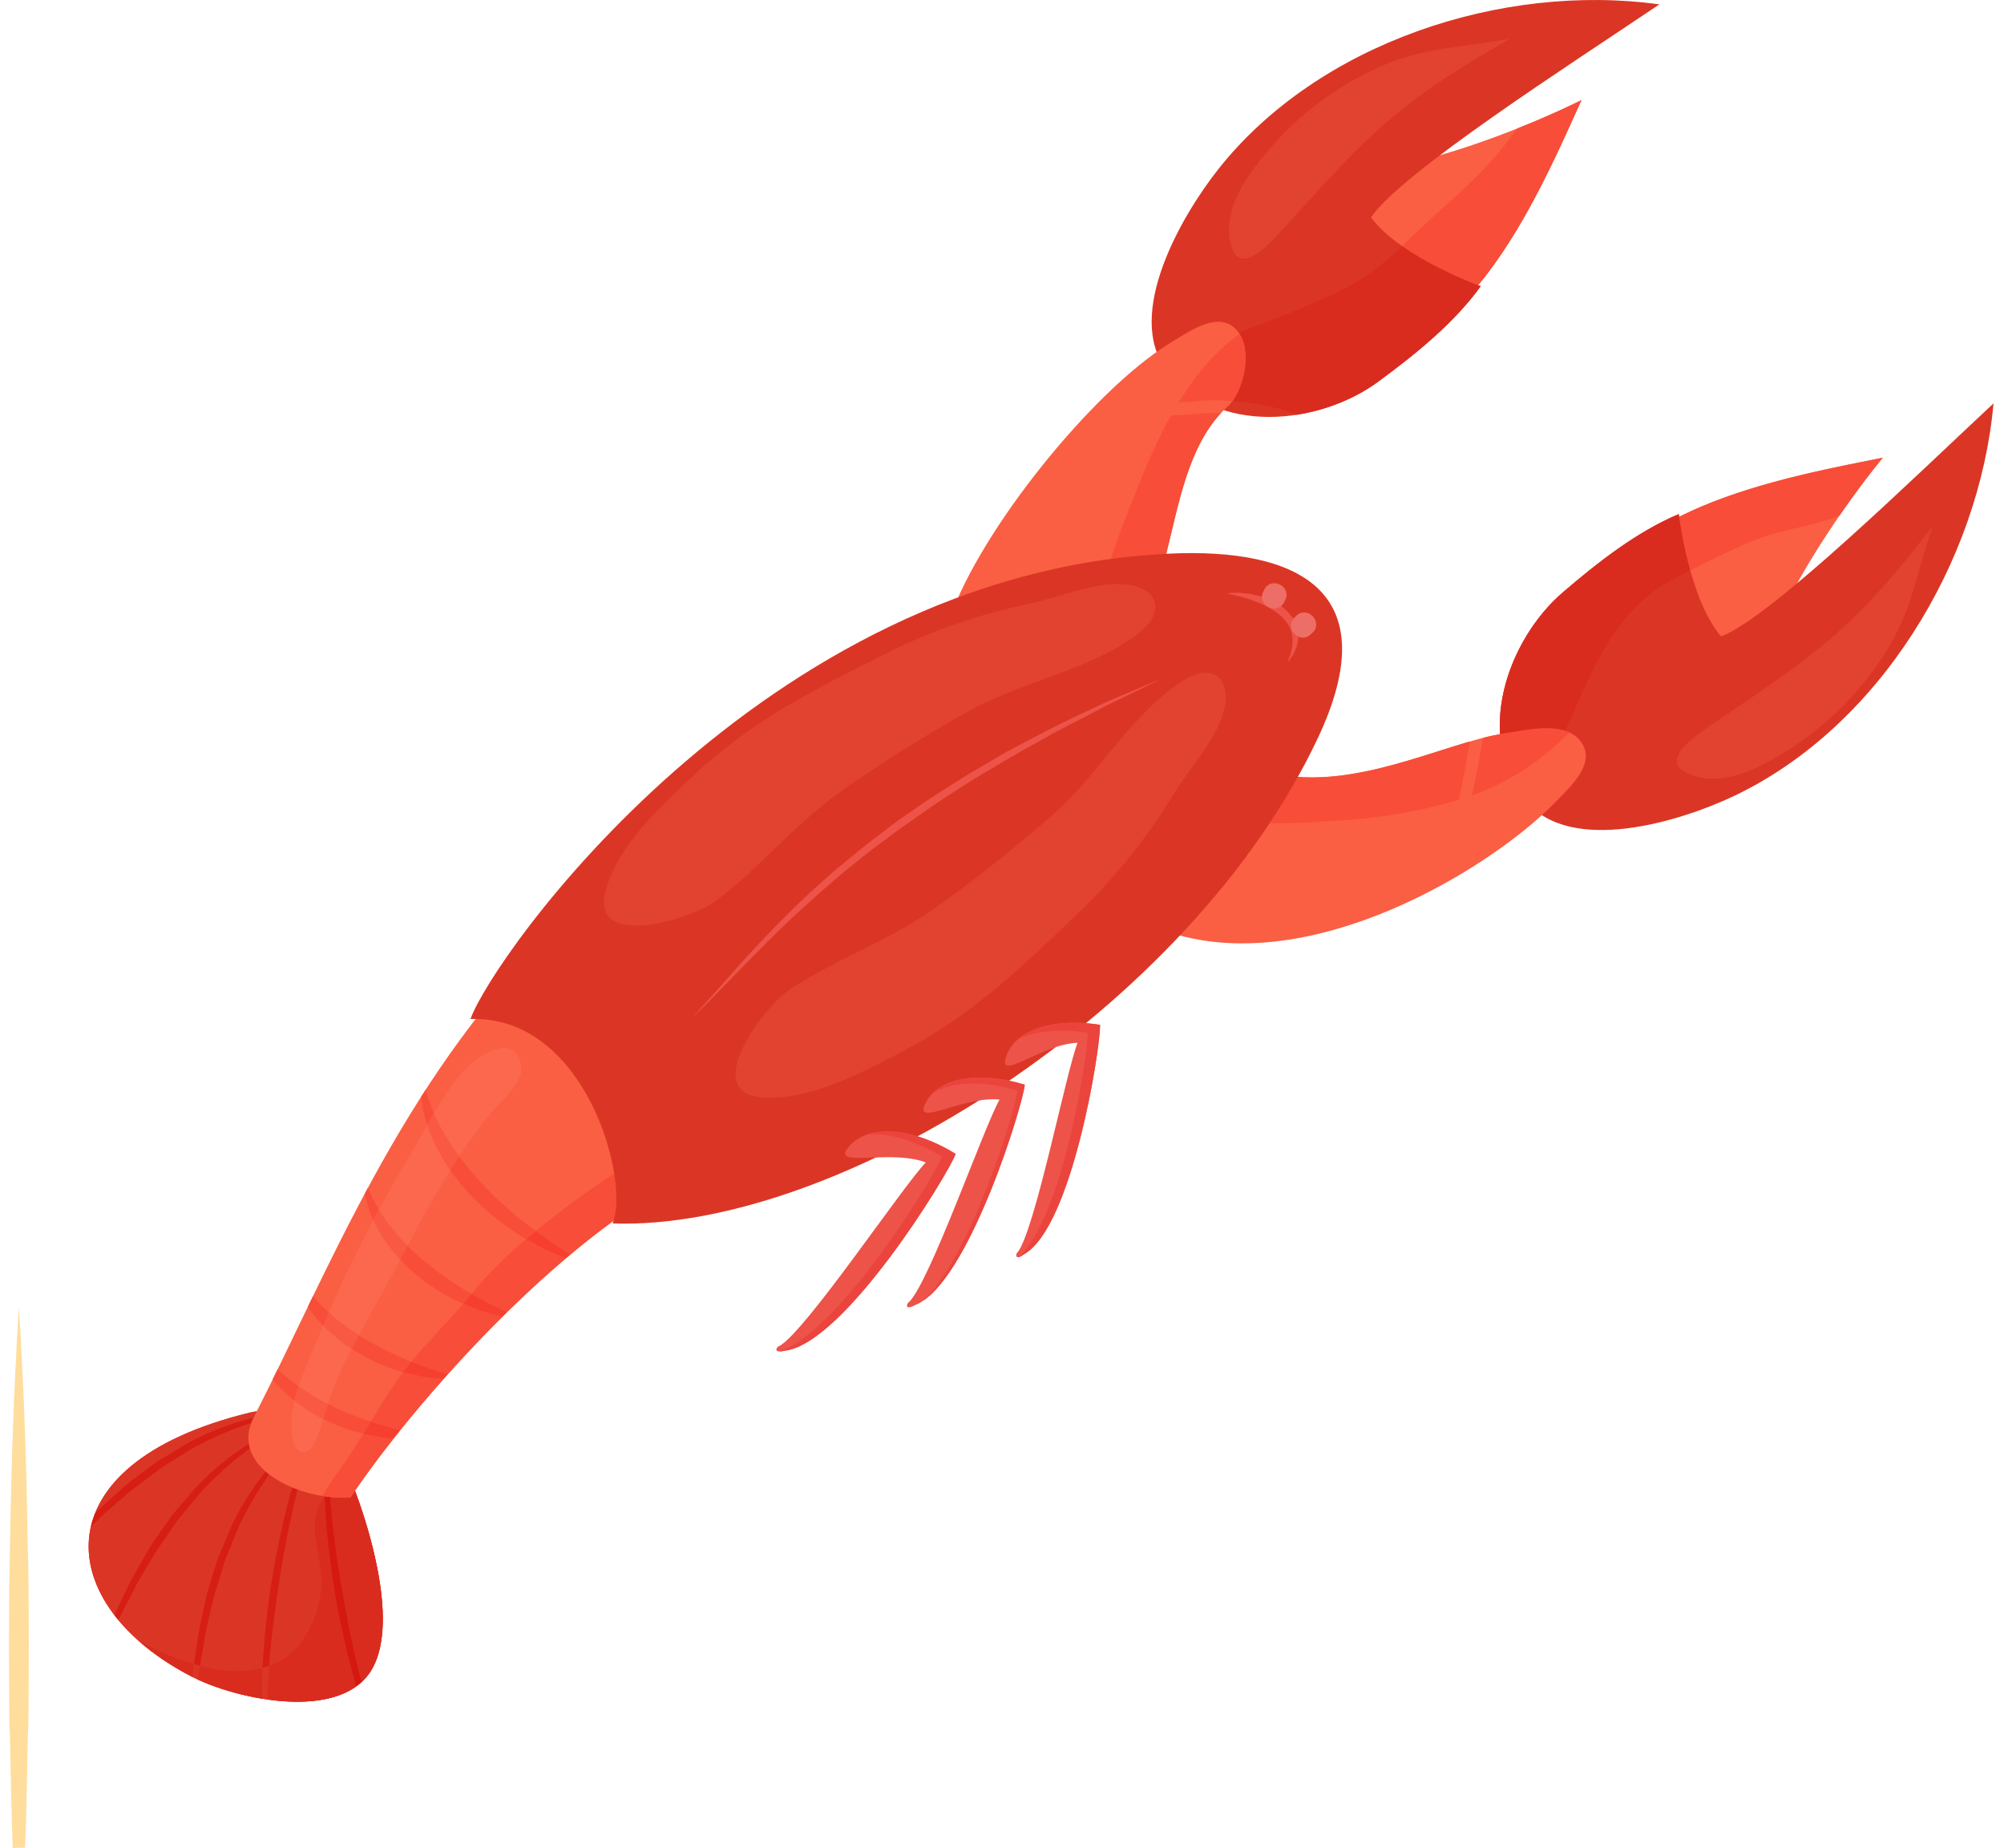 <svg width="154" height="142" viewBox="0 0 154 142" fill="none" xmlns="http://www.w3.org/2000/svg">
<path d="M0.778 134.009C0.825 136.881 0.893 139.589 0.977 141.979L1.029 141.981C1.333 141.981 1.631 141.967 1.928 141.955C2.011 139.569 2.079 136.873 2.125 134.009C2.145 132.367 2.192 133.383 2.192 131.66C2.199 129.938 2.208 128.191 2.216 126.439C2.208 124.692 2.198 122.943 2.191 121.22C2.167 119.498 2.145 119.835 2.124 118.195C2.07 114.917 1.988 111.856 1.889 109.233C1.803 106.608 1.666 104.423 1.601 102.891C1.519 101.362 1.452 100.487 1.452 100.487C1.452 100.487 1.385 101.362 1.303 102.891C1.238 104.423 1.101 106.608 1.015 109.233C0.916 111.856 0.834 114.917 0.78 118.195C0.759 119.835 0.69 122.943 0.713 121.22C0.717 120.531 0.709 122.281 0.688 126.439C0.696 128.191 0.704 129.938 0.713 131.66C0.713 133.383 0.759 132.367 0.778 134.009Z" fill="#FFDD9C"/>
<path d="M28.162 128.847C25.398 132.133 18.042 130.506 14.798 128.849C4.101 123.39 2.817 112.521 19.203 108.534C22.795 107.659 26.01 111.155 27.264 114.492C28.501 117.781 30.888 125.606 28.162 128.847Z" fill="#F61D27"/>
<path d="M28.162 128.847C25.398 132.133 18.042 130.506 14.798 128.849C4.101 123.39 2.817 112.521 19.203 108.534C22.795 107.659 26.01 111.155 27.264 114.492C28.501 117.781 30.888 125.606 28.162 128.847Z" fill="#DB3625"/>
<path d="M6.985 117.31C7.067 116.948 7.184 116.59 7.327 116.237C7.808 115.76 8.331 115.303 8.855 114.836C9.182 114.55 9.504 114.251 9.842 113.967C10.194 113.697 10.548 113.43 10.903 113.159C11.262 112.896 11.62 112.632 11.977 112.369C12.34 112.12 12.72 111.913 13.089 111.685C13.459 111.462 13.827 111.242 14.19 111.023L14.461 110.86L14.528 110.818L14.611 110.775L14.753 110.705C14.942 110.611 15.129 110.516 15.316 110.424C16.062 110.053 16.811 109.756 17.53 109.509C17.886 109.371 18.245 109.275 18.587 109.172C18.894 109.075 19.192 108.992 19.486 108.926C19.417 109.063 19.357 109.199 19.307 109.333C19.108 109.394 18.908 109.463 18.704 109.538C18.371 109.652 18.027 109.766 17.683 109.918C16.989 110.19 16.274 110.525 15.546 110.887C15.366 110.982 15.183 111.075 14.999 111.172L14.862 111.243L14.805 111.273L14.739 111.315L14.47 111.482C14.11 111.707 13.747 111.935 13.379 112.161C13.016 112.394 12.634 112.61 12.283 112.862C11.939 113.124 11.594 113.386 11.249 113.648C10.901 113.905 10.552 114.162 10.205 114.418C9.871 114.69 9.548 114.979 9.222 115.259C8.573 115.821 7.922 116.358 7.352 116.951C7.232 117.075 7.108 117.189 6.985 117.31Z" fill="#D71E15"/>
<path d="M9.097 124.469C8.992 124.343 8.892 124.215 8.794 124.086C9.076 123.443 9.401 122.779 9.737 122.096C10.082 121.343 10.524 120.608 10.957 119.853C11.176 119.478 11.388 119.094 11.618 118.719C11.868 118.352 12.12 117.984 12.372 117.617C12.629 117.255 12.886 116.891 13.143 116.53C13.407 116.178 13.705 115.863 13.98 115.53C14.263 115.2 14.54 114.876 14.816 114.553L15.022 114.312L15.073 114.253L15.139 114.186L15.251 114.074C15.4 113.923 15.549 113.777 15.697 113.63C16.288 113.044 16.904 112.525 17.51 112.062C17.804 111.821 18.112 111.615 18.406 111.411C18.647 111.236 18.884 111.074 19.122 110.928C19.142 111.052 19.169 111.172 19.204 111.292C19.013 111.425 18.823 111.567 18.63 111.721C18.354 111.935 18.06 112.152 17.782 112.401C17.209 112.882 16.639 113.424 16.062 113.995C15.918 114.142 15.778 114.291 15.633 114.44L15.524 114.55L15.479 114.597L15.429 114.657L15.226 114.901C14.957 115.226 14.683 115.555 14.407 115.887C14.136 116.225 13.84 116.549 13.586 116.899C13.343 117.257 13.099 117.614 12.853 117.972C12.604 118.324 12.354 118.678 12.106 119.031C11.874 119.396 11.658 119.771 11.438 120.139C10.998 120.878 10.55 121.593 10.198 122.334C9.835 123.069 9.445 123.755 9.116 124.434L9.097 124.469Z" fill="#D71E15"/>
<path d="M15.37 127.982C15.217 127.942 15.065 127.9 14.913 127.855C14.979 127.332 15.06 126.792 15.14 126.241C15.239 125.419 15.438 124.586 15.619 123.736C15.715 123.311 15.798 122.882 15.901 122.45C16.027 122.028 16.156 121.599 16.284 121.175C16.419 120.75 16.553 120.325 16.685 119.902C16.83 119.488 17.017 119.094 17.179 118.693C17.346 118.296 17.513 117.899 17.676 117.511L17.8 117.218L17.83 117.145L17.871 117.063L17.945 116.921C18.042 116.732 18.137 116.546 18.232 116.36C18.617 115.623 19.047 114.943 19.482 114.317C19.687 113.995 19.92 113.706 20.137 113.423C20.227 113.298 20.319 113.178 20.411 113.062C20.502 113.141 20.595 113.218 20.692 113.292C20.609 113.408 20.527 113.527 20.445 113.649C20.248 113.938 20.034 114.232 19.846 114.556C19.446 115.187 19.067 115.879 18.692 116.6C18.603 116.784 18.511 116.968 18.419 117.152L18.351 117.292L18.321 117.349L18.293 117.422L18.173 117.716C18.017 118.107 17.856 118.505 17.695 118.906C17.54 119.31 17.357 119.708 17.222 120.119C17.098 120.533 16.975 120.949 16.852 121.363C16.721 121.777 16.592 122.19 16.462 122.6C16.353 123.02 16.262 123.443 16.165 123.861C15.971 124.695 15.763 125.516 15.654 126.327C15.568 126.897 15.463 127.447 15.37 127.982Z" fill="#D71E15"/>
<path d="M20.166 128.147C20.178 127.884 20.193 127.619 20.213 127.351C20.327 125.646 20.523 123.833 20.782 122.028C21.066 120.226 21.411 118.436 21.8 116.771C22.002 115.902 22.227 115.07 22.46 114.289C22.593 114.344 22.728 114.395 22.866 114.445C22.861 114.464 22.856 114.483 22.852 114.501C22.662 115.258 22.493 116.057 22.307 116.886C21.944 118.542 21.63 120.326 21.374 122.117C21.093 123.904 20.871 125.701 20.729 127.391C20.715 127.593 20.7 127.792 20.685 127.99C20.514 128.05 20.34 128.101 20.166 128.147Z" fill="#D71E15"/>
<path d="M22.839 130.75C22.837 130.75 22.835 130.75 22.833 130.75C22.835 130.75 22.837 130.75 22.839 130.75ZM22.842 130.75C24.997 130.749 26.991 130.239 28.162 128.847C29.078 127.758 29.416 126.152 29.416 124.375C29.416 126.152 29.078 127.758 28.162 128.847C26.991 130.239 24.998 130.749 22.842 130.75ZM14.887 128.894C14.883 128.892 14.88 128.89 14.875 128.888C14.88 128.89 14.883 128.892 14.887 128.894ZM14.854 128.877C14.853 128.877 14.852 128.877 14.852 128.876C14.852 128.877 14.853 128.877 14.854 128.877Z" fill="#FDD2D4"/>
<path d="M22.839 130.75C22.837 130.75 22.835 130.75 22.833 130.75C19.945 130.748 16.768 129.833 14.886 128.894C14.883 128.892 14.88 128.89 14.875 128.888C14.868 128.884 14.861 128.881 14.854 128.877C14.853 128.877 14.852 128.877 14.852 128.876C14.834 128.867 14.816 128.858 14.798 128.849C13.185 128.025 11.792 127.079 10.635 126.05C10.957 126.221 11.281 126.39 11.607 126.548C12.628 127.039 13.75 127.512 14.913 127.855C14.881 128.109 14.852 128.36 14.829 128.607C14.82 128.687 14.814 128.769 14.805 128.852C14.931 128.917 15.068 128.981 15.207 129.045C15.225 128.916 15.242 128.791 15.261 128.659C15.294 128.436 15.33 128.211 15.37 127.982C16.315 128.229 17.279 128.382 18.231 128.382C18.885 128.382 19.534 128.31 20.166 128.147C20.141 128.719 20.13 129.279 20.129 129.817C20.129 130.056 20.136 130.282 20.137 130.515C20.272 130.535 20.407 130.558 20.542 130.575C20.547 130.329 20.554 130.084 20.566 129.828C20.593 129.237 20.638 128.622 20.685 127.99C20.862 127.929 21.038 127.86 21.212 127.782C23.273 126.863 24.465 124.21 24.68 122.155C24.898 120.064 23.652 117.691 24.458 115.837C24.591 115.532 24.757 115.239 24.95 114.966C24.952 114.966 24.953 114.966 24.954 114.966C24.983 115.919 25.043 116.942 25.151 118.005C25.323 119.707 25.577 121.512 25.89 123.309C26.23 125.102 26.634 126.878 27.076 128.529C27.171 128.884 27.271 129.229 27.375 129.57C27.523 129.462 27.662 129.347 27.795 129.226C27.725 128.951 27.653 128.68 27.579 128.398C27.164 126.754 26.792 124.983 26.48 123.201C26.141 121.423 25.863 119.635 25.667 117.949C25.576 117.106 25.476 116.292 25.411 115.519C25.395 115.351 25.38 115.183 25.367 115.019C25.721 115.056 26.073 115.076 26.419 115.076C26.592 115.076 26.763 115.07 26.932 115.061C27.044 114.892 27.16 114.718 27.282 114.539C28.104 116.736 29.414 120.886 29.416 124.375C29.416 126.152 29.078 127.758 28.162 128.847C26.991 130.239 24.997 130.749 22.842 130.75C22.841 130.75 22.84 130.75 22.839 130.75Z" fill="#D92C1F"/>
<path d="M27.375 129.57C27.271 129.229 27.171 128.884 27.076 128.529C26.634 126.878 26.23 125.102 25.89 123.308C25.577 121.512 25.323 119.707 25.152 118.005C25.043 116.942 24.983 115.919 24.955 114.966C25.092 114.986 25.23 115.004 25.367 115.019C25.38 115.183 25.395 115.351 25.411 115.519C25.476 116.292 25.576 117.106 25.667 117.949C25.863 119.635 26.141 121.423 26.48 123.201C26.792 124.983 27.164 126.754 27.579 128.398C27.653 128.68 27.725 128.951 27.795 129.225C27.662 129.347 27.523 129.462 27.375 129.57Z" fill="#D51911"/>
<path d="M19.503 108.891C17.552 112.703 22.887 115.295 26.932 115.061C31.798 107.667 47.262 89.773 58.68 88.507C61.305 88.215 57.357 85.503 56.116 82.815C54.949 80.29 44.181 69.896 42.148 71.923C30.763 83.268 25.194 97.785 19.503 108.891Z" fill="#FA5E43"/>
<path d="M43.497 96.674C43.496 96.673 43.495 96.673 43.495 96.673C43.605 96.579 43.715 96.487 43.825 96.395C43.825 96.395 43.825 96.395 43.825 96.396C43.715 96.487 43.606 96.582 43.497 96.674Z" fill="#FDD2D4"/>
<path d="M40.426 95.206C39.98 94.948 39.536 94.641 39.073 94.332C38.576 93.961 38.052 93.586 37.564 93.153C37.082 92.715 36.583 92.276 36.138 91.785C35.675 91.309 35.278 90.779 34.868 90.274C34.782 90.153 34.698 90.033 34.614 89.912C34.836 89.556 35.061 89.202 35.291 88.853C35.475 89.094 35.666 89.334 35.845 89.585C36.242 90.051 36.623 90.539 37.069 90.975C37.477 91.444 37.937 91.866 38.384 92.293C38.842 92.704 39.294 93.111 39.746 93.489C40.224 93.837 40.649 94.224 41.095 94.536C41.12 94.553 41.144 94.568 41.167 94.585C40.919 94.79 40.671 94.997 40.426 95.206ZM32.828 86.431C32.729 86.138 32.642 85.853 32.586 85.575C32.453 85.105 32.409 84.662 32.364 84.274V84.269C32.478 84.089 32.594 83.91 32.711 83.731C32.747 83.88 32.788 84.035 32.841 84.202C32.963 84.56 33.091 84.962 33.28 85.383C33.3 85.434 33.32 85.484 33.341 85.534C33.167 85.831 32.996 86.131 32.828 86.431Z" fill="#F84D38"/>
<path d="M34.077 105.967C34.076 105.967 34.075 105.967 34.075 105.967C34.187 105.842 34.299 105.715 34.412 105.589H34.413C34.301 105.716 34.188 105.843 34.077 105.967Z" fill="#FDD2D4"/>
<path d="M30.978 105.428C30.76 105.363 30.54 105.294 30.316 105.225C29.844 105.05 29.342 104.883 28.863 104.653C28.387 104.417 27.896 104.185 27.434 103.898C27.294 103.818 27.157 103.733 27.023 103.643C27.205 103.292 27.39 102.942 27.578 102.593C27.732 102.692 27.889 102.787 28.051 102.875C28.473 103.151 28.926 103.377 29.367 103.61C29.815 103.826 30.257 104.046 30.693 104.241C31.013 104.358 31.316 104.499 31.614 104.622C31.396 104.888 31.183 105.156 30.978 105.428ZM24.836 101.853C24.503 101.524 24.229 101.157 23.955 100.824C23.853 100.677 23.759 100.538 23.663 100.396C23.791 100.133 23.918 99.865 24.048 99.599C24.232 99.808 24.433 100.018 24.631 100.245C24.839 100.438 25.049 100.641 25.271 100.843C25.125 101.18 24.98 101.516 24.836 101.853Z" fill="#F84D38"/>
<path d="M38.635 101.146H38.632C38.743 101.035 38.856 100.924 38.969 100.813C38.97 100.814 38.971 100.814 38.971 100.814C38.858 100.923 38.747 101.036 38.635 101.146Z" fill="#FDD2D4"/>
<path d="M35.607 100.173C35.358 100.061 35.106 99.938 34.847 99.817C34.392 99.57 33.908 99.323 33.454 99.019C33.002 98.706 32.534 98.401 32.106 98.039C31.667 97.693 31.274 97.29 30.874 96.911C30.835 96.868 30.795 96.826 30.756 96.783C30.945 96.429 31.134 96.074 31.323 95.721C31.447 95.842 31.571 95.965 31.69 96.093C32.074 96.434 32.443 96.799 32.863 97.112C33.255 97.456 33.684 97.754 34.1 98.058C34.525 98.346 34.945 98.635 35.362 98.897C35.67 99.062 35.958 99.249 36.243 99.418C36.036 99.672 35.824 99.923 35.607 100.173ZM28.684 93.739C28.593 93.544 28.511 93.351 28.448 93.16C28.286 92.772 28.203 92.392 28.125 92.061C28.089 91.923 28.073 91.795 28.057 91.668C28.128 91.533 28.204 91.399 28.276 91.26C28.356 91.456 28.439 91.673 28.557 91.917C28.703 92.206 28.859 92.529 29.067 92.864C29.081 92.89 29.096 92.916 29.111 92.942C28.967 93.208 28.825 93.473 28.684 93.739Z" fill="#F84D38"/>
<path d="M30.247 110.536C30.245 110.536 30.245 110.536 30.243 110.536C30.413 110.321 30.586 110.102 30.763 109.883C30.587 110.103 30.416 110.321 30.247 110.536ZM20.957 105.986C20.957 105.986 20.957 105.985 20.956 105.985C20.994 105.909 21.031 105.833 21.069 105.757C21.032 105.833 20.994 105.909 20.957 105.986Z" fill="#FDD2D4"/>
<path d="M27.924 110.162C27.447 110.029 26.945 109.906 26.457 109.721C25.962 109.526 25.453 109.342 24.968 109.094C24.93 109.075 24.892 109.058 24.856 109.04C24.994 108.579 25.102 108.175 25.175 107.954C25.183 107.929 25.191 107.905 25.199 107.88C25.296 107.929 25.395 107.975 25.495 108.018C25.94 108.259 26.41 108.447 26.869 108.64C27.334 108.817 27.795 108.999 28.245 109.156C28.33 109.18 28.414 109.204 28.497 109.23C28.306 109.541 28.115 109.852 27.924 110.162ZM22.62 107.62C22.51 107.532 22.402 107.443 22.298 107.35C21.895 107.037 21.565 106.662 21.238 106.328C21.142 106.212 21.05 106.099 20.957 105.986C20.994 105.909 21.032 105.833 21.069 105.757C21.159 105.575 21.248 105.392 21.338 105.207C21.508 105.366 21.686 105.522 21.864 105.693C22.207 105.963 22.555 106.251 22.943 106.521C22.821 106.888 22.71 107.257 22.62 107.62Z" fill="#F84D38"/>
<path d="M26.434 115.075C25.893 115.074 25.336 115.028 24.781 114.937C25.257 114.087 25.829 113.304 26.225 112.75C26.819 111.917 27.375 111.045 27.924 110.162C27.933 110.165 27.943 110.167 27.953 110.17C28.446 110.273 28.922 110.385 29.38 110.44C29.681 110.475 29.965 110.506 30.243 110.536C28.883 112.257 27.756 113.81 26.932 115.061C26.769 115.07 26.602 115.075 26.434 115.075ZM30.763 109.883C30.388 109.8 29.992 109.664 29.564 109.565C29.218 109.476 28.865 109.344 28.497 109.23C29.127 108.203 29.759 107.173 30.433 106.184C30.608 105.929 30.79 105.677 30.978 105.428C31.228 105.501 31.473 105.567 31.714 105.616C32.166 105.712 32.59 105.809 32.989 105.853C33.388 105.903 33.753 105.937 34.075 105.967C32.876 107.318 31.764 108.638 30.763 109.883ZM34.411 105.59C34.329 105.566 34.249 105.544 34.159 105.515C33.857 105.413 33.519 105.297 33.147 105.185C32.779 105.069 32.392 104.9 31.974 104.762C31.855 104.72 31.735 104.672 31.614 104.622C32.871 103.095 34.312 101.666 35.607 100.173C35.811 100.266 36.015 100.351 36.217 100.423C36.663 100.588 37.081 100.751 37.48 100.858C37.879 100.968 38.246 101.057 38.571 101.136L38.632 101.146C37.147 102.618 35.729 104.119 34.411 105.59ZM38.968 100.814C38.886 100.778 38.808 100.741 38.717 100.702C38.424 100.551 38.095 100.385 37.732 100.217C37.373 100.045 37.001 99.817 36.595 99.613C36.477 99.554 36.36 99.487 36.243 99.418C36.248 99.412 36.253 99.406 36.258 99.4C37.502 97.87 38.921 96.492 40.426 95.206C40.478 95.236 40.53 95.264 40.581 95.293C41.081 95.566 41.544 95.834 41.995 96.037C42.445 96.243 42.861 96.42 43.23 96.577C43.323 96.615 43.406 96.642 43.494 96.673C41.944 97.985 40.425 99.384 38.968 100.814ZM43.825 96.396C43.703 96.32 43.58 96.245 43.445 96.162C43.121 95.939 42.755 95.689 42.353 95.43C41.972 95.184 41.591 94.874 41.167 94.585C41.75 94.105 42.344 93.638 42.943 93.179C44.319 92.121 45.738 91.116 47.2 90.181C47.427 91.644 47.411 92.928 47.153 93.798C46.035 94.606 44.922 95.478 43.825 96.396Z" fill="#F84D38"/>
<path d="M43.495 96.673C43.406 96.642 43.323 96.615 43.23 96.577C42.861 96.42 42.445 96.243 41.995 96.037C41.544 95.834 41.081 95.566 40.581 95.293C40.53 95.264 40.478 95.236 40.426 95.206C40.671 94.996 40.919 94.79 41.167 94.585C41.591 94.874 41.972 95.184 42.353 95.43C42.755 95.689 43.121 95.939 43.445 96.162C43.58 96.245 43.703 96.32 43.825 96.396C43.714 96.488 43.605 96.579 43.495 96.673Z" fill="#F63F2F"/>
<path d="M34.075 105.967C33.753 105.937 33.388 105.903 32.99 105.853C32.59 105.809 32.166 105.712 31.714 105.616C31.473 105.567 31.228 105.501 30.978 105.428C31.183 105.156 31.396 104.888 31.614 104.622C31.735 104.672 31.855 104.72 31.974 104.762C32.392 104.9 32.779 105.069 33.147 105.185C33.519 105.297 33.857 105.413 34.159 105.515C34.249 105.544 34.329 105.566 34.411 105.59C34.298 105.716 34.186 105.842 34.075 105.967Z" fill="#F63F2F"/>
<path d="M38.632 101.146L38.571 101.136C38.246 101.057 37.879 100.968 37.48 100.857C37.081 100.751 36.663 100.588 36.217 100.423C36.015 100.351 35.811 100.266 35.607 100.173C35.824 99.923 36.036 99.672 36.243 99.418C36.36 99.487 36.477 99.554 36.595 99.613C37.001 99.817 37.373 100.045 37.732 100.217C38.095 100.385 38.424 100.551 38.717 100.702C38.808 100.741 38.886 100.778 38.968 100.814C38.856 100.925 38.743 101.035 38.632 101.146Z" fill="#F63F2F"/>
<path d="M30.243 110.536C29.965 110.506 29.681 110.475 29.38 110.44C28.922 110.385 28.446 110.273 27.953 110.17C27.943 110.167 27.933 110.165 27.924 110.162C28.115 109.852 28.306 109.541 28.497 109.23C28.865 109.344 29.218 109.476 29.564 109.565C29.992 109.664 30.388 109.8 30.763 109.883C30.586 110.102 30.413 110.321 30.243 110.536Z" fill="#F63F2F"/>
<path d="M23.278 111.572C22.511 111.571 22.39 110.244 22.367 109.582C22.347 108.982 22.449 108.311 22.62 107.62C22.916 107.856 23.233 108.077 23.555 108.297C23.982 108.547 24.406 108.818 24.856 109.04C24.551 110.052 24.1 111.334 23.549 111.523C23.451 111.556 23.361 111.572 23.278 111.572ZM25.199 107.88C24.845 107.705 24.506 107.503 24.164 107.316C23.755 107.041 23.317 106.814 22.946 106.523C22.944 106.522 22.944 106.521 22.943 106.521C23.289 105.474 23.732 104.439 24.103 103.574C24.348 103 24.591 102.426 24.836 101.853C24.864 101.881 24.892 101.909 24.922 101.936C25.276 102.305 25.679 102.646 26.094 102.984C26.4 103.202 26.706 103.433 27.023 103.644C26.328 104.998 25.697 106.383 25.199 107.88ZM27.578 102.593C27.308 102.419 27.047 102.235 26.784 102.06C26.4 101.751 25.984 101.485 25.638 101.165C25.512 101.059 25.389 100.951 25.271 100.843C25.868 99.463 26.48 98.094 27.139 96.755C27.631 95.757 28.149 94.746 28.684 93.739C28.782 93.953 28.895 94.171 29.009 94.397C29.257 94.807 29.504 95.26 29.835 95.668C30.107 96.054 30.423 96.418 30.756 96.783C30.306 97.627 29.857 98.466 29.402 99.295C28.787 100.417 28.166 101.502 27.578 102.593ZM31.323 95.721C31.088 95.488 30.852 95.259 30.652 95.009C30.324 94.647 30.042 94.273 29.761 93.921C29.538 93.575 29.294 93.261 29.111 92.942C29.881 91.521 30.683 90.112 31.5 88.756C31.959 87.995 32.39 87.211 32.828 86.431C32.9 86.642 32.979 86.857 33.058 87.08C33.291 87.59 33.51 88.146 33.836 88.671C34.061 89.092 34.33 89.502 34.614 89.912C33.445 91.789 32.374 93.757 31.323 95.721ZM35.291 88.853C35.113 88.62 34.941 88.386 34.794 88.143C34.463 87.665 34.195 87.181 33.92 86.725C33.723 86.307 33.5 85.917 33.341 85.534C34.016 84.373 34.741 83.247 35.634 82.248C36.22 81.591 37.649 80.516 38.736 80.516C39.375 80.516 39.896 80.888 40.056 81.938C40.244 83.176 38.454 84.655 37.711 85.548C36.848 86.592 36.047 87.701 35.291 88.853Z" fill="#FB684E"/>
<path d="M34.614 89.912C34.33 89.502 34.061 89.092 33.836 88.671C33.51 88.146 33.291 87.59 33.058 87.08C32.979 86.857 32.9 86.642 32.828 86.431C32.996 86.131 33.167 85.831 33.341 85.534C33.5 85.917 33.723 86.307 33.92 86.725C34.195 87.181 34.463 87.665 34.794 88.143C34.941 88.386 35.113 88.62 35.291 88.853C35.061 89.202 34.836 89.556 34.614 89.912Z" fill="#F95943"/>
<path d="M27.023 103.644C26.706 103.433 26.4 103.202 26.094 102.984C25.679 102.646 25.276 102.305 24.922 101.936C24.892 101.909 24.864 101.881 24.836 101.853C24.98 101.516 25.124 101.18 25.271 100.844C25.389 100.951 25.511 101.059 25.638 101.165C25.984 101.485 26.4 101.751 26.784 102.06C27.047 102.235 27.308 102.42 27.578 102.593C27.39 102.942 27.205 103.292 27.023 103.644Z" fill="#F95943"/>
<path d="M30.756 96.783C30.423 96.418 30.107 96.054 29.835 95.668C29.504 95.26 29.257 94.808 29.009 94.397C28.895 94.171 28.782 93.953 28.684 93.739C28.825 93.473 28.967 93.208 29.111 92.943C29.294 93.261 29.538 93.575 29.761 93.921C30.042 94.273 30.324 94.647 30.652 95.009C30.852 95.259 31.088 95.488 31.323 95.721C31.134 96.074 30.945 96.429 30.756 96.783Z" fill="#F95943"/>
<path d="M24.856 109.04C24.406 108.818 23.982 108.547 23.555 108.297C23.233 108.077 22.916 107.856 22.62 107.62C22.71 107.257 22.821 106.888 22.943 106.521C22.943 106.521 22.944 106.522 22.946 106.523C23.317 106.814 23.755 107.041 24.164 107.316C24.506 107.503 24.845 107.705 25.199 107.88C25.191 107.905 25.183 107.929 25.175 107.954C25.102 108.175 24.994 108.579 24.856 109.04Z" fill="#F95943"/>
<path d="M136.384 48.379C137.802 44.731 141.488 39.065 144.683 35.168C137.376 36.615 127.959 38.437 122.999 44.199C120.031 47.648 121.358 50.334 124.841 52.63C131.464 56.998 134.263 53.847 136.384 48.379Z" fill="#FA5E43"/>
<path d="M153.195 30.992C147.238 36.545 136.104 47.44 132.258 48.901C129.758 45.947 129.006 39.499 129.006 39.499C125.81 40.84 122.78 43.207 120.086 45.523C115.819 49.193 113.212 56.696 117.294 61.574C120.726 65.674 129.063 63.149 133.242 61.163C144.44 55.849 152.106 43.136 153.195 30.992Z" fill="#DB3625"/>
<path d="M129.032 39.702C129.024 39.639 129.017 39.59 129.013 39.555C129.018 39.59 129.024 39.641 129.033 39.701C129.033 39.702 129.033 39.702 129.032 39.702ZM141.355 39.618C142.431 38.055 143.558 36.544 144.631 35.231C143.559 36.544 142.435 38.055 141.359 39.616L141.355 39.618ZM143.75 35.353C144.064 35.291 144.376 35.229 144.683 35.168C144.375 35.229 144.064 35.291 143.75 35.353ZM144.634 35.228C144.641 35.22 144.647 35.212 144.654 35.203C144.647 35.212 144.641 35.22 144.634 35.228ZM144.66 35.196C144.668 35.186 144.675 35.178 144.683 35.168C144.675 35.178 144.668 35.186 144.66 35.196Z" fill="#FDD2D4"/>
<path d="M129.891 43.827C129.364 41.957 129.109 40.27 129.032 39.702C129.033 39.702 129.033 39.702 129.033 39.701C129.034 39.703 129.034 39.706 129.035 39.709C133.566 37.446 139.023 36.292 143.75 35.353C144.064 35.291 144.375 35.229 144.683 35.168C144.675 35.178 144.668 35.187 144.66 35.196C144.658 35.199 144.656 35.2 144.654 35.203C144.647 35.212 144.641 35.22 144.634 35.228C144.633 35.229 144.633 35.23 144.631 35.231C143.558 36.544 142.431 38.055 141.355 39.618L141.345 39.623C139.305 40.446 136.931 40.653 134.939 41.462C133.205 42.165 131.531 42.982 129.891 43.827Z" fill="#F84D38"/>
<path d="M115.273 56.407C115.258 56.184 115.251 55.961 115.251 55.737C115.251 51.895 117.319 47.903 120.086 45.523C122.78 43.207 125.81 40.84 129.006 39.499C129.007 39.5 129.008 39.52 129.013 39.556C129.017 39.59 129.024 39.639 129.032 39.702C129.109 40.27 129.364 41.957 129.891 43.827C129.478 44.039 129.067 44.253 128.658 44.467C124.105 46.849 122.452 51.324 120.394 55.909C120.357 55.992 120.32 56.074 120.283 56.156C119.843 56.017 119.349 55.965 118.842 55.965C117.672 55.965 116.435 56.242 115.652 56.348C115.527 56.365 115.401 56.385 115.273 56.407Z" fill="#D92C1F"/>
<path d="M131.644 59.834C131.237 59.834 130.832 59.787 130.431 59.68C126.698 58.688 130.531 56.371 132.177 55.248C135.965 52.666 139.744 50.208 142.973 46.939C145.041 44.846 146.72 42.727 148.514 40.453C147.356 43.755 146.942 46.811 145.063 49.862C142.904 53.37 139.924 56.247 136.337 58.273C134.925 59.069 133.275 59.834 131.644 59.834Z" fill="#E24331"/>
<path d="M119.35 61.809C120.792 60.353 122.794 58.533 121.386 56.859C120.13 55.365 117.109 56.15 115.652 56.348C110.74 57.017 102.289 61.913 95.55 58.582C92.68 57.166 88.219 71.133 90.089 71.71C100.892 75.048 114.408 66.797 119.35 61.809Z" fill="#FA5E43"/>
<path d="M98.386 63.25C98.115 63.25 97.845 63.245 97.574 63.236C98.346 62.072 99.07 60.889 99.738 59.691C100.102 59.719 100.467 59.733 100.834 59.733C105.086 59.732 109.478 57.979 112.952 56.969C112.862 57.504 112.766 58.044 112.675 58.591C112.52 59.479 112.319 60.378 112.137 61.29C112.127 61.339 112.115 61.389 112.105 61.439C109.125 62.358 105.752 62.896 102.659 63.058C101.343 63.126 99.864 63.25 98.386 63.25ZM113.115 61.105C113.283 60.315 113.46 59.537 113.603 58.761C113.725 58.063 113.856 57.371 113.973 56.689C114.569 56.538 115.131 56.419 115.652 56.348C116.435 56.243 117.667 55.968 118.835 55.968C119.469 55.968 120.084 56.048 120.597 56.28C120.34 56.538 120.094 56.771 119.881 56.969C117.873 58.834 115.692 60.183 113.115 61.105Z" fill="#F84D38"/>
<path d="M106.792 12.804C110.666 12.244 117.016 9.927 121.532 7.69C118.478 14.485 114.584 23.251 107.854 26.787C103.826 28.903 101.507 27.007 100.054 23.097C97.289 15.661 100.988 13.642 106.792 12.804Z" fill="#FA5E43"/>
<path d="M127.517 0.337C120.764 4.891 107.645 13.289 105.356 16.706C107.67 19.808 113.787 21.991 113.787 21.991C111.762 24.805 108.772 27.224 105.908 29.327C101.374 32.66 93.477 33.511 89.641 28.437C86.418 24.17 90.755 16.616 93.63 12.989C101.328 3.274 115.439 -1.336 127.517 0.337Z" fill="#DB3625"/>
<path d="M113.786 21.991C113.785 21.991 113.778 21.988 113.766 21.984C113.778 21.988 113.785 21.991 113.786 21.991ZM116.592 9.874C116.593 9.872 116.594 9.872 116.596 9.87C118.116 9.266 119.606 8.619 120.955 7.971C119.605 8.62 118.115 9.269 116.592 9.874Z" fill="#FDD2D4"/>
<path d="M113.588 21.917C112.828 21.63 110.038 20.519 107.744 18.907C107.954 18.709 108.167 18.504 108.385 18.29C110.687 16.042 113.2 14.121 115.28 11.584C115.737 11.028 116.166 10.451 116.592 9.874C118.115 9.269 119.605 8.62 120.955 7.971C121.151 7.877 121.343 7.783 121.532 7.69C119.472 12.274 117.025 17.75 113.588 21.917Z" fill="#F84D38"/>
<path d="M99.622 31.872C98.271 31.317 96.788 31.02 95.249 30.859C95.073 30.842 94.895 30.826 94.717 30.812C95.621 29.563 96.191 26.94 95.181 25.544C95.315 25.49 95.453 25.435 95.598 25.383C97.889 24.542 100.187 23.653 102.402 22.623C104.622 21.589 106.094 20.464 107.744 18.907C110.037 20.519 112.828 21.63 113.588 21.917C113.587 21.917 113.587 21.918 113.587 21.918C113.675 21.951 113.736 21.973 113.766 21.984C113.778 21.988 113.785 21.991 113.786 21.991C113.787 21.991 113.787 21.991 113.787 21.991C111.762 24.805 108.771 27.224 105.907 29.327C104.167 30.605 101.932 31.52 99.622 31.872Z" fill="#D92C1F"/>
<path d="M95.58 19.871C95.042 19.871 94.625 19.404 94.475 18.123C94.231 16.064 95.471 14.082 96.707 12.479C99.221 9.214 102.492 6.673 106.271 5.033C109.559 3.608 112.64 3.631 116.075 2.954C113.568 4.406 111.233 5.77 108.867 7.519C105.174 10.25 102.203 13.642 99.108 17.026C98.212 18.006 96.654 19.871 95.58 19.871Z" fill="#E24331"/>
<path d="M89.875 26.381C91.618 25.304 93.841 23.763 95.156 25.511C96.329 27.071 95.46 30.232 94.364 31.211C90.097 35.028 90.388 42.951 87.989 47.096C86.389 49.865 72.355 49.333 73.002 47.485C75.355 40.74 83.904 30.075 89.875 26.381Z" fill="#FA5E43"/>
<path d="M85.371 42.942C85.8 41.547 86.355 40.171 86.874 38.842C87.777 36.534 88.749 34.147 89.987 31.934C90.04 31.929 90.093 31.925 90.148 31.921C91.02 31.862 91.878 31.804 92.719 31.748C92.836 31.745 92.953 31.744 93.069 31.744C93.316 31.744 93.561 31.75 93.807 31.76C91.28 34.489 90.559 38.82 89.62 42.549C88.181 42.623 86.764 42.756 85.371 42.942ZM90.582 30.918C91.418 29.56 92.371 28.286 93.49 27.16C94.036 26.612 94.63 26.117 95.251 25.66C96.155 27.081 95.594 29.596 94.716 30.812C94.224 30.774 93.726 30.752 93.216 30.752C93.04 30.752 92.862 30.754 92.683 30.76C91.993 30.812 91.293 30.865 90.582 30.918Z" fill="#F84D38"/>
<path d="M89.771 42.541C99.825 42.057 106.562 45.446 101.295 56.66C91.497 77.522 64.493 94.586 47.084 94.004C48.425 90.401 44.875 77.997 36.157 78.293C37.768 73.654 58.477 44.05 89.771 42.541Z" fill="#DB3625"/>
<path d="M71.145 89.313C69.284 91.264 61.964 102.228 59.896 103.422C59.83 103.415 59.712 103.522 59.676 103.63C59.625 103.775 59.723 103.92 60.295 103.779C64.888 103.277 72.908 90.156 73.437 88.656C70.314 86.73 66.805 86.193 65.179 88.165C64.451 89.047 65.508 88.993 67.059 88.938C68.325 88.893 69.921 88.848 71.145 89.313Z" fill="#ED5349"/>
<path d="M60.175 103.806C60.212 103.799 60.252 103.79 60.295 103.779C64.888 103.277 72.908 90.156 73.437 88.656C72.908 90.156 64.888 103.277 60.295 103.779C60.251 103.791 60.212 103.799 60.175 103.806ZM73.437 88.656C73.037 88.409 72.631 88.186 72.224 87.987C72.631 88.186 73.037 88.409 73.437 88.656Z" fill="#FDD2D4"/>
<path d="M59.922 103.833C64.585 102.242 71.868 90.303 72.371 88.875C70.609 87.787 68.726 87.145 67.126 87.145C66.965 87.145 66.808 87.152 66.654 87.165C67.121 87.004 67.641 86.927 68.193 86.927C69.429 86.927 70.836 87.311 72.224 87.987C72.631 88.186 73.037 88.409 73.437 88.656C72.908 90.156 64.888 103.277 60.295 103.779C60.252 103.79 60.212 103.798 60.175 103.806C60.072 103.826 59.992 103.831 59.922 103.833Z" fill="#EB443D"/>
<path d="M76.81 84.486C75.569 86.71 71.46 98.469 69.852 100.049C69.703 100.074 69.448 100.742 70.301 100.285C74.383 98.739 78.622 84.84 78.751 83.343C75.441 82.32 72.102 82.658 71.081 84.842C70.578 85.921 71.784 85.45 73.421 84.979C74.486 84.673 75.732 84.366 76.81 84.486Z" fill="#ED5349"/>
<path d="M77.824 86.804C78.378 85.068 78.716 83.749 78.751 83.343C78.716 83.749 78.378 85.068 77.824 86.804ZM78.751 83.343C78.35 83.219 77.948 83.115 77.549 83.032C77.551 83.031 77.548 83.033 77.55 83.031C77.948 83.114 78.35 83.219 78.751 83.343Z" fill="#FDD2D4"/>
<path d="M77.549 83.032C77.296 82.979 77.044 82.934 76.794 82.898C77.044 82.934 77.296 82.979 77.55 83.031C77.548 83.033 77.551 83.031 77.549 83.032Z" fill="#D92C1F"/>
<path d="M70.944 99.936C74.611 96.552 78.061 85.149 78.177 83.802C77.007 83.438 75.834 83.247 74.761 83.247C73.569 83.247 72.5 83.483 71.697 83.985C72.524 83.169 73.834 82.79 75.342 82.79C75.81 82.79 76.297 82.827 76.794 82.898C77.044 82.934 77.296 82.979 77.549 83.032C77.948 83.115 78.35 83.219 78.751 83.343C78.716 83.749 78.378 85.068 77.824 86.804C76.442 91.132 73.708 98.059 70.944 99.936Z" fill="#EB443D"/>
<path d="M82.804 80.121C81.908 82.453 79.553 94.452 78.209 96.21C78.071 96.254 77.917 96.938 78.68 96.374C82.431 94.305 84.614 80.213 84.531 78.739C81.171 78.206 77.975 78.998 77.287 81.265C76.729 83.11 80.105 80.207 82.804 80.121Z" fill="#ED5349"/>
<path d="M78.261 96.594C78.261 96.594 78.262 96.594 78.263 96.593C78.353 96.579 78.485 96.517 78.674 96.378C78.482 96.518 78.351 96.58 78.261 96.594ZM84.531 78.739C84.167 78.682 83.806 78.639 83.45 78.613C83.806 78.639 84.167 78.681 84.531 78.739Z" fill="#FDD2D4"/>
<path d="M81.155 78.674C81.604 78.611 82.076 78.58 82.563 78.58C82.854 78.58 83.15 78.591 83.45 78.613C83.149 78.591 82.853 78.58 82.563 78.58C82.076 78.58 81.604 78.611 81.155 78.674Z" fill="#D92C1F"/>
<path d="M78.263 96.593C81.684 93.561 83.657 80.751 83.579 79.35C82.915 79.244 82.257 79.191 81.625 79.191C80.337 79.191 79.152 79.411 78.219 79.857C78.936 79.233 79.966 78.842 81.155 78.674C81.604 78.611 82.076 78.58 82.563 78.58C82.853 78.58 83.149 78.591 83.45 78.613C83.806 78.639 84.168 78.682 84.531 78.739C84.532 78.767 84.533 78.799 84.533 78.835C84.533 80.732 82.362 94.343 78.68 96.374C78.678 96.376 78.676 96.376 78.674 96.378C78.485 96.517 78.353 96.579 78.263 96.593Z" fill="#EB443D"/>
<path d="M53.133 78.238C53.133 78.238 53.608 77.721 54.441 76.812C55.272 75.903 56.414 74.564 57.851 73.012C58.572 72.237 59.359 71.406 60.216 70.547C60.636 70.108 61.091 69.685 61.55 69.24C62.006 68.795 62.482 68.352 62.983 67.918C63.483 67.484 63.978 67.027 64.502 66.591C65.028 66.158 65.562 65.718 66.099 65.278C66.632 64.831 67.204 64.425 67.759 63.992C68.318 63.566 68.877 63.133 69.461 62.734C70.042 62.334 70.624 61.932 71.203 61.532C71.786 61.139 72.384 60.775 72.969 60.398C74.133 59.636 75.318 58.955 76.463 58.291C77.594 57.601 78.743 57.037 79.815 56.471C80.883 55.895 81.916 55.402 82.873 54.951C83.829 54.499 84.697 54.068 85.49 53.737C86.28 53.401 86.969 53.107 87.537 52.866C88.673 52.391 89.323 52.121 89.323 52.121C89.323 52.121 88.692 52.43 87.585 52.973C87.03 53.24 86.357 53.565 85.585 53.938C84.812 54.308 83.967 54.78 83.023 55.252C82.085 55.732 81.067 56.251 80.022 56.856C78.97 57.451 77.848 58.053 76.725 58.741C75.592 59.41 74.418 60.099 73.27 60.869C72.694 61.247 72.101 61.615 71.526 62.013C70.955 62.415 70.38 62.818 69.808 63.221C69.224 63.611 68.666 64.036 68.106 64.455C67.552 64.877 66.98 65.278 66.444 65.714C65.907 66.147 65.375 66.577 64.847 67.002C64.323 67.431 63.828 67.879 63.328 68.306C62.824 68.729 62.354 69.173 61.883 69.597C61.416 70.025 60.951 70.435 60.52 70.859C59.643 71.688 58.834 72.494 58.093 73.243C56.617 74.754 55.387 76.011 54.524 76.893C54.096 77.336 53.734 77.659 53.498 77.89C53.26 78.117 53.133 78.238 53.133 78.238Z" fill="#ED5349"/>
<path d="M48.877 71.118C47.185 71.118 45.982 70.428 46.553 68.376C47.521 64.897 50.891 61.83 53.397 59.492C57.89 55.3 62.62 52.962 68.108 50.198C71.706 48.386 75.359 47.175 79.32 46.334C81.418 45.888 83.676 44.874 85.862 44.874C85.99 44.874 86.117 44.878 86.244 44.885C89.01 45.043 89.662 47.004 87.468 48.673C83.695 51.547 78.579 52.319 74.472 54.618C71.083 56.516 67.542 58.703 64.397 60.959C61.004 63.392 58.385 66.685 55.041 69.185C53.92 70.023 51.009 71.118 48.877 71.118Z" fill="#E24331"/>
<path d="M59.182 84.338C58.984 84.338 58.787 84.331 58.592 84.317C53.789 83.984 58.579 77.44 60.669 76.048C64.142 73.733 68.123 72.365 71.549 69.98C74.726 67.769 77.97 65.165 80.893 62.604C84.432 59.503 86.87 54.939 90.84 52.345C91.516 51.903 92.133 51.699 92.65 51.699C93.896 51.699 94.551 52.884 94.002 54.765C93.356 56.98 91.506 58.87 90.321 60.806C88.205 64.257 85.842 67.296 82.93 70.081C78.491 74.33 74.707 78.005 69.255 80.838C66.378 82.332 62.63 84.338 59.182 84.338Z" fill="#E24331"/>
<path d="M94.255 45.599C94.255 45.599 94.395 45.584 94.639 45.557C94.882 45.54 95.247 45.531 95.67 45.583C96.097 45.622 96.589 45.726 97.101 45.901C97.355 45.997 97.621 46.089 97.874 46.233C98.132 46.355 98.373 46.534 98.616 46.703L98.95 47.006C99.055 47.11 99.146 47.235 99.241 47.35C99.345 47.458 99.41 47.597 99.479 47.73C99.55 47.86 99.619 47.991 99.65 48.134C99.685 48.275 99.739 48.409 99.752 48.547C99.758 48.685 99.763 48.82 99.766 48.953C99.774 49.213 99.689 49.449 99.653 49.666C99.573 49.871 99.488 50.054 99.416 50.214C99.344 50.372 99.236 50.489 99.171 50.592C99.025 50.791 98.941 50.904 98.941 50.904C98.941 50.904 98.986 50.771 99.065 50.538C99.101 50.422 99.168 50.29 99.203 50.128C99.238 49.968 99.275 49.787 99.317 49.591C99.311 49.392 99.352 49.181 99.32 48.965C99.303 48.859 99.286 48.75 99.269 48.638C99.241 48.53 99.19 48.424 99.155 48.314C99.126 48.202 99.058 48.103 98.992 48.001C98.927 47.9 98.873 47.792 98.785 47.703C98.701 47.611 98.627 47.509 98.535 47.422L98.243 47.172C98.034 47.02 97.829 46.857 97.594 46.739C97.371 46.607 97.139 46.492 96.909 46.389C96.449 46.19 95.998 46.03 95.604 45.917C95.405 45.865 95.224 45.805 95.062 45.773C94.897 45.738 94.757 45.691 94.635 45.676C94.391 45.627 94.255 45.599 94.255 45.599Z" fill="#ED5349"/>
<path d="M99.637 47.296L99.492 47.434C98.644 48.224 99.868 49.537 100.716 48.748L100.863 48.611C101.709 47.822 100.485 46.507 99.637 47.296Z" fill="#ED6E66"/>
<path d="M97.165 45.285L97.075 45.464C96.548 46.494 98.148 47.311 98.675 46.281L98.764 46.102C99.292 45.072 97.692 44.254 97.165 45.285Z" fill="#ED6E66"/>
</svg>
